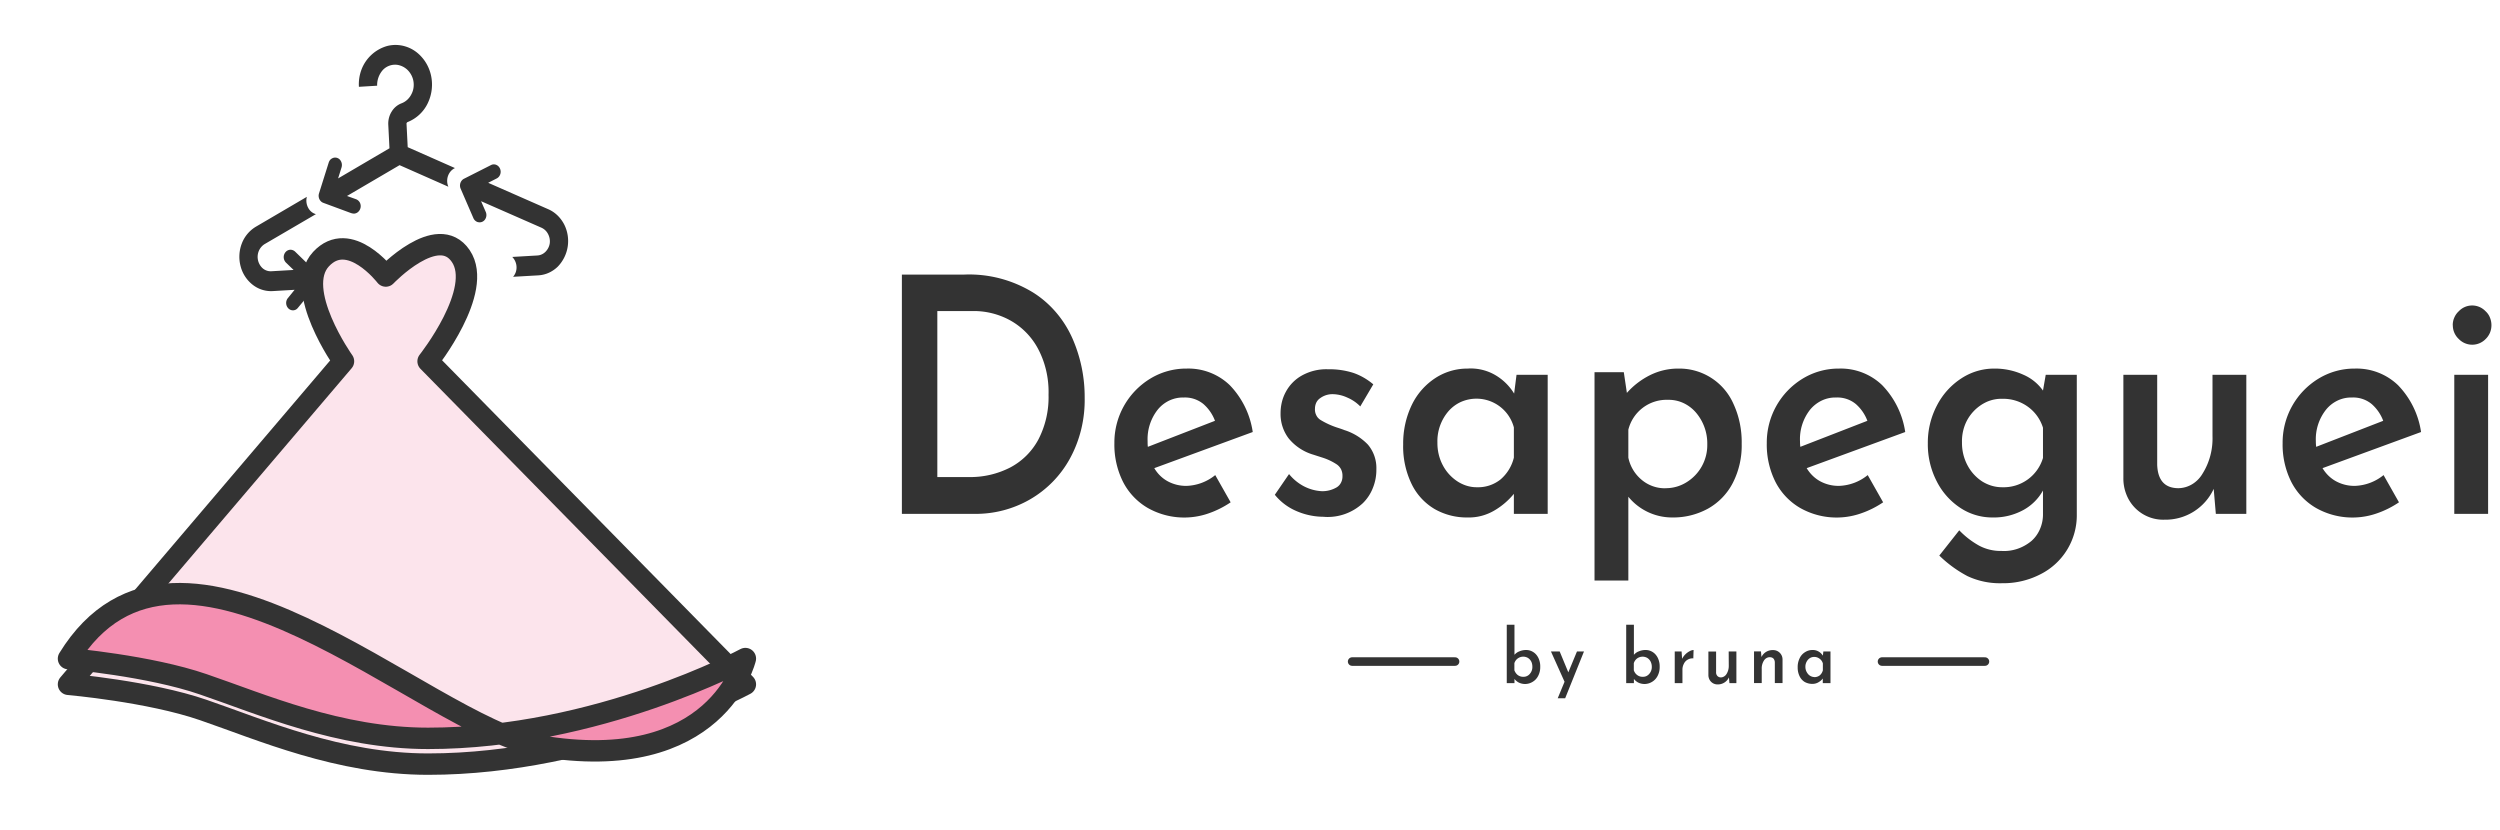 <svg xmlns="http://www.w3.org/2000/svg" width="292" height="97" fill="none"><defs/><path fill="#333" d="M178.25 75.92c.3 0 .58.08.83.24.26.16.46.4.6.68.15.32.23.67.22 1.03.01.38-.07.74-.24 1.07-.15.3-.38.54-.65.7a1.68 1.68 0 01-1.6.09c-.2-.1-.38-.25-.52-.43v.49h-.9v-6.82h.9v3.51c.16-.18.35-.32.57-.4a2 2 0 01.8-.16zm-.31 3.13a.93.93 0 00.74-.34 1.19 1.19 0 00.3-.84c0-.21-.04-.42-.13-.6a1.1 1.1 0 00-.38-.42 1.09 1.09 0 00-1.2.06c-.18.13-.32.32-.39.55v.83c.08.22.22.42.4.56.2.14.42.21.66.2zm6.25-2.96h.82l-2.2 5.47h-.87l.8-1.93-1.59-3.54h1.02l1.01 2.44 1.01-2.44zm8.01-.17c.3 0 .58.08.83.24.26.16.46.4.6.68.15.32.23.67.22 1.03.01.38-.07.74-.24 1.07-.15.3-.38.54-.65.7a1.68 1.68 0 01-1.6.09c-.2-.1-.38-.25-.52-.43v.49h-.9v-6.82h.9v3.51c.16-.18.35-.32.57-.4a2 2 0 01.8-.16zm-.31 3.13c.14 0 .27-.02.4-.08a1 1 0 00.34-.26 1.2 1.2 0 00.3-.84c0-.21-.05-.42-.14-.6a1.09 1.09 0 00-.38-.42 1.1 1.1 0 00-1.2.06c-.17.13-.31.32-.38.55v.83c.07.22.21.42.4.56.19.14.42.21.65.2zm4.58-2.1a2.05 2.05 0 01.9-.9c.14-.08.29-.12.44-.13l-.03.98c-.23-.02-.46.03-.66.15-.2.11-.35.28-.45.49-.1.2-.16.42-.16.66v1.59h-.9v-3.7h.8l.06.85zm5.44-.86h.9v3.7H202l-.06-.67a1.42 1.42 0 01-1.3.82 1.05 1.05 0 01-1.02-.67 1.14 1.14 0 01-.08-.44V76.1h.9v2.4a.6.6 0 00.15.45c.05.06.12.1.19.13s.14.04.22.04c.13 0 .26-.04.37-.11a.8.8 0 00.29-.29c.18-.29.27-.63.26-.99l-.01-1.63zm5.17-.16a1.09 1.09 0 011.12 1.1v2.75h-.9v-2.4a.74.74 0 00-.15-.45.57.57 0 00-.2-.13.77.77 0 00-.62.06.85.85 0 00-.3.29 1.7 1.7 0 00-.26.99v1.64h-.9v-3.7h.81l.06.66c.12-.25.31-.46.54-.6.25-.15.53-.22.8-.21zm5.9.16h.82v3.7h-.9v-.54c-.13.18-.3.32-.49.43-.22.14-.48.2-.73.2-.3 0-.6-.07-.88-.22a1.57 1.57 0 01-.6-.66 2.28 2.28 0 01-.23-1.06c-.01-.37.07-.73.23-1.06.14-.3.36-.54.62-.7.26-.17.56-.26.86-.26.24-.01.48.04.7.16.21.11.4.29.53.5l.06-.5zm-1.05 3c.22 0 .44-.07.62-.21.17-.15.3-.35.36-.59v-.8c-.06-.22-.2-.42-.38-.55a1.03 1.03 0 00-1.03-.13.98.98 0 00-.33.25 1.23 1.23 0 00-.3.83c0 .21.05.42.15.6.1.18.22.33.38.43.16.1.34.16.53.16z"/><path stroke="#333" stroke-linecap="round" d="M169.95 77.27h-12.02M231.84 77.27h-12.02"/><g filter="url(#filter0_d)"><path fill="#333" d="M102.34 58.02V30.07h7.3c2.8-.11 5.56.6 8 2.08 1.99 1.24 3.6 3.1 4.6 5.33a16.97 16.97 0 011.45 6.95c.05 2.52-.55 5-1.74 7.16a12.34 12.34 0 01-4.68 4.76 12.68 12.68 0 01-6.39 1.67h-8.54zm4.13-4.3h3.67A10.2 10.2 0 00115 52.6a7.9 7.9 0 003.29-3.28 10.72 10.72 0 001.18-5.2c.06-1.93-.38-3.84-1.29-5.5a8.18 8.18 0 00-3.28-3.25 8.81 8.81 0 00-4.11-1.04h-4.31v19.39zm29.12 1.03a5.6 5.6 0 003.35-1.26l1.8 3.18c-.8.54-1.67.98-2.57 1.29a8.63 8.63 0 01-7.11-.63 7.44 7.44 0 01-2.9-3.07 9.7 9.7 0 01-1-4.5 8.74 8.74 0 014.2-7.54 8.05 8.05 0 014.23-1.17 6.98 6.98 0 015.05 1.94 9.95 9.95 0 012.68 5.47l-11.5 4.22c.39.66.93 1.19 1.58 1.54a4.5 4.5 0 002.19.53zm-.32-10.32c-.57-.02-1.14.1-1.67.34-.53.25-1 .61-1.38 1.08a5.57 5.57 0 00-1.18 3.68c0 .22 0 .44.03.66l7.84-3.04a4.86 4.86 0 00-1.34-1.95 3.37 3.37 0 00-2.3-.77zm16.41 13.93a8.06 8.06 0 01-3.26-.67 6.54 6.54 0 01-2.52-1.9l1.66-2.42a5.57 5.57 0 001.72 1.42c.65.34 1.36.54 2.09.58.6.02 1.2-.13 1.74-.44.22-.13.4-.32.52-.56.12-.23.18-.5.17-.77.01-.28-.05-.55-.17-.8-.13-.24-.31-.44-.53-.58a6.78 6.78 0 00-1.57-.75l-1.12-.36a5.85 5.85 0 01-2.89-1.9 4.7 4.7 0 01-.95-2.94c0-.88.2-1.75.62-2.51a4.75 4.75 0 011.87-1.9c.94-.52 2-.77 3.05-.73 1-.02 1.99.12 2.95.42.85.29 1.64.75 2.34 1.34l-1.52 2.58c-.44-.45-.96-.8-1.53-1.04a4.23 4.23 0 00-1.64-.39 2.42 2.42 0 00-1.52.47c-.18.12-.34.3-.44.5-.1.21-.16.45-.16.69-.02.26.02.52.13.75.1.24.27.43.47.57.65.4 1.33.71 2.05.94.4.13.66.22.77.27a6.5 6.5 0 012.76 1.7 4.22 4.22 0 01.99 2.86 5.6 5.6 0 01-.4 2.18c-.26.68-.67 1.3-1.18 1.8a6.02 6.02 0 01-4.5 1.6zm22.45-16.58h3.64v16.24h-3.95v-2.34a8.42 8.42 0 01-2.2 1.9c-.97.59-2.08.89-3.2.86a7.55 7.55 0 01-3.85-.98 6.88 6.88 0 01-2.68-2.9 10.05 10.05 0 01-1-4.64c-.02-1.63.33-3.23 1.03-4.67a7.76 7.76 0 012.74-3.1 6.84 6.84 0 013.75-1.1 5.7 5.7 0 013.08.67 6.3 6.3 0 012.36 2.25l.28-2.19zm-4.62 13.13a4.2 4.2 0 002.74-.9 4.85 4.85 0 001.57-2.56v-3.53a4.52 4.52 0 00-6.17-2.98 4.3 4.3 0 00-1.46 1.08 5.37 5.37 0 00-1.3 3.67c-.01.93.2 1.84.63 2.65.4.77 1 1.42 1.7 1.88.69.45 1.48.7 2.29.69zm23.54-13.86a6.9 6.9 0 016.43 4.15c.66 1.44.98 3.03.95 4.64a9.58 9.58 0 01-1.04 4.57 7.24 7.24 0 01-2.9 3 8.42 8.42 0 01-4.18 1.03 6.6 6.6 0 01-5.12-2.42v9.79h-3.95V41.47h3.42l.36 2.42a8.96 8.96 0 012.7-2.07 7.35 7.35 0 013.33-.77zm-1.52 13.97c.85.01 1.68-.22 2.42-.67a5.08 5.08 0 002.46-4.43 5.56 5.56 0 00-1.33-3.74 4.39 4.39 0 00-1.49-1.12 4.07 4.07 0 00-1.77-.36 4.6 4.6 0 00-4.63 3.49v3.26a4.58 4.58 0 001.54 2.58 4.2 4.2 0 002.8 1zm20.26-.27a5.6 5.6 0 003.36-1.26l1.8 3.18c-.8.54-1.67.98-2.58 1.29a8.63 8.63 0 01-7.11-.63 7.44 7.44 0 01-2.9-3.07 9.7 9.7 0 01-1-4.5 8.74 8.74 0 014.2-7.54 8.05 8.05 0 014.23-1.17 6.98 6.98 0 015.05 1.94 9.95 9.95 0 012.69 5.47l-11.51 4.22c.4.66.94 1.19 1.59 1.54a4.5 4.5 0 002.18.53zm-.31-10.32c-.58-.02-1.15.1-1.67.34-.53.25-1 .61-1.39 1.08a5.56 5.56 0 00-1.18 3.68c0 .22.01.44.04.66l7.83-3.04a4.86 4.86 0 00-1.34-1.95 3.36 3.36 0 00-2.3-.77zm24.46-2.65h3.63v16.31a7.7 7.7 0 01-4.22 6.97 9.46 9.46 0 01-4.5 1.06 8.9 8.9 0 01-4.05-.83 14.2 14.2 0 01-3.29-2.4l2.33-2.95a9.83 9.83 0 002.3 1.78c.82.44 1.73.65 2.64.63 1.26.08 2.5-.34 3.5-1.17.43-.38.77-.86 1-1.41a4.3 4.3 0 00.34-1.75v-2.73a5.8 5.8 0 01-2.31 2.29c-1.12.6-2.34.89-3.59.86a6.75 6.75 0 01-3.77-1.13 8.05 8.05 0 01-2.75-3.11 9.4 9.4 0 01-1.03-4.4 9.34 9.34 0 011.08-4.47 8.25 8.25 0 012.86-3.15 6.96 6.96 0 013.8-1.13 8.01 8.01 0 013.4.71 5.46 5.46 0 012.31 1.86l.32-1.84zm-5.05 13.13a4.79 4.79 0 004.73-3.42v-3.53a4.75 4.75 0 00-1.77-2.46 4.91 4.91 0 00-2.96-.92c-.62-.02-1.24.1-1.82.35a4.95 4.95 0 00-2.59 2.77 5.3 5.3 0 00-.32 1.99c-.01.93.21 1.84.64 2.65.4.77 1 1.42 1.7 1.88.73.46 1.55.7 2.39.69zm24.53-13.13h3.95v16.24h-3.56l-.25-2.92a6.2 6.2 0 01-5.75 3.6 4.61 4.61 0 01-4.45-2.95 5.04 5.04 0 01-.35-1.92V41.78h3.95V52.3c.07 1.79.88 2.7 2.44 2.72.57 0 1.14-.16 1.64-.46.5-.3.93-.74 1.23-1.26.8-1.28 1.2-2.8 1.15-4.34v-7.18zm16.63 12.97a5.6 5.6 0 003.35-1.26l1.8 3.18c-.8.54-1.67.98-2.58 1.29a8.63 8.63 0 01-7.11-.63 7.44 7.44 0 01-2.9-3.07 9.7 9.7 0 01-1-4.5 8.74 8.74 0 014.2-7.54 8.05 8.05 0 014.24-1.17 6.98 6.98 0 015.04 1.94 9.94 9.94 0 012.69 5.47l-11.51 4.22c.4.66.94 1.19 1.59 1.54a4.5 4.5 0 002.19.53zm-.32-10.32c-.58-.02-1.15.1-1.67.34-.53.25-1 .61-1.38 1.08a5.56 5.56 0 00-1.19 3.68c0 .22.01.44.04.66l7.83-3.04a4.86 4.86 0 00-1.34-1.95 3.36 3.36 0 00-2.3-.77zm11.93-2.65h3.95v16.24h-3.95V41.78zm-.18-5.8c0-.3.06-.62.19-.9.12-.28.3-.53.52-.73a2.15 2.15 0 013.12 0c.22.2.4.45.51.73.12.29.18.6.18.9 0 .31-.06.62-.18.9-.12.27-.29.52-.5.72a2.18 2.18 0 01-3.13 0 2.17 2.17 0 01-.7-1.61z"/></g><g filter="url(#filter1_d)"><path fill="#333" d="M30.69 34.03a.91.91 0 01-.06-1.22l.78-.96-2.58.15a3.48 3.48 0 01-2.33-.75 4.02 4.02 0 01-1.4-2.16c-.23-.87-.18-1.8.14-2.64a3.9 3.9 0 011.63-1.96l5.97-3.5a1.78 1.78 0 00.28 1.48c.2.27.47.46.78.54l-5.99 3.5c-.26.16-.47.39-.62.67a1.81 1.81 0 00.31 2.08c.3.3.7.45 1.12.42l2.57-.15-.89-.86a.91.91 0 01-.06-1.21.78.78 0 01.55-.29c.21-.01.42.07.58.22l2.6 2.53a.91.91 0 01.06 1.22l-2.33 2.81a.78.78 0 01-.24.21.72.72 0 01-.6.04.78.78 0 01-.27-.17zm26.24-3.7a1.66 1.66 0 00.4-1.18 1.74 1.74 0 00-.5-1.14l2.94-.17c.35-.02.68-.17.94-.43.26-.26.44-.6.5-.98.05-.38-.02-.76-.2-1.1a1.6 1.6 0 00-.76-.73l-7.06-3.1.54 1.24a.91.91 0 01-.12.95.79.79 0 01-.25.2c-.2.1-.42.1-.62.03a.83.83 0 01-.45-.45l-1.49-3.44a.93.93 0 01.14-.95.8.8 0 01.25-.2l3.16-1.6a.72.72 0 01.6-.03.8.8 0 01.37.3.91.91 0 01.04.96.82.82 0 01-.34.33l-1 .51 7.07 3.11c.77.35 1.4.97 1.81 1.76a4.3 4.3 0 01-.76 4.93c-.62.6-1.41.96-2.25 1.01l-2.96.17zm-18.87-7.42l-3.3-1.22a.78.78 0 01-.27-.17.92.92 0 01-.23-.93L35.39 17c.03-.11.09-.21.15-.3a.78.78 0 01.25-.2.74.74 0 01.88.12.94.94 0 01.22.94l-.4 1.28 6-3.52-.14-2.78c-.02-.54.12-1.07.4-1.51.27-.45.68-.78 1.14-.96.51-.19.93-.58 1.18-1.1.26-.5.32-1.1.18-1.67a2.45 2.45 0 00-.65-1.13c-.31-.3-.7-.5-1.1-.58a1.96 1.96 0 00-1.77.57 2.66 2.66 0 00-.68 1.85l-2.13.13c-.04-.69.06-1.37.3-2.01a4.54 4.54 0 013.01-2.76 3.93 3.93 0 012.17.07c.7.22 1.34.64 1.85 1.22.51.57.88 1.27 1.07 2.05a5.01 5.01 0 01-.36 3.35 4.4 4.4 0 01-2.36 2.2.19.19 0 00-.07.06.21.21 0 00-.05.09l.14 2.78 5.52 2.44c-.28.13-.52.35-.68.63a1.74 1.74 0 00-.09 1.55l-5.7-2.52-6.14 3.6 1.06.38a.85.85 0 01.46.43.91.91 0 01-.24 1.07.77.77 0 01-.44.18c-.1 0-.2-.01-.3-.05z"/></g><g filter="url(#filter2_d)"><path fill="#FCE4EC" stroke="#333" stroke-linecap="square" stroke-linejoin="round" stroke-width="2.5" d="M40.12 39.2L8 76.93s9.44.82 15.75 3c6.73 2.31 15.83 6.32 26.25 6.32 19.77 0 37.06-9.32 37.06-9.32L50 39.2s6.55-8.26 3.82-12.29c-2.72-4.02-8.76 2.33-8.76 2.33s-4.26-5.54-7.57-1.97c-3.3 3.58 2.63 11.93 2.63 11.93z"/></g><path fill="#F48FB1" stroke="#333" stroke-linecap="square" stroke-linejoin="round" stroke-width="2.5" d="M8 76.93s9.44.82 15.75 3C30.5 82.23 39.6 86.24 50 86.24c19.77 0 37.06-9.32 37.06-9.32S83.84 90.7 62.9 87.1C49.7 84.84 20.92 55.96 8 76.93z"/><defs><filter id="filter0_d" width="189.66" height="39.06" x="102.34" y="30.06" color-interpolation-filters="sRGB" filterUnits="userSpaceOnUse"><feFlood flood-opacity="0" result="BackgroundImageFix"/><feColorMatrix in="SourceAlpha" result="hardAlpha" values="0 0 0 0 0 0 0 0 0 0 0 0 0 0 0 0 0 0 127 0"/><feOffset dx="3" dy="2"/><feGaussianBlur stdDeviation=".5"/><feColorMatrix values="0 0 0 0 0.957 0 0 0 0 0.561 0 0 0 0 0.694 0 0 0 0.749 0"/><feBlend in2="BackgroundImageFix" result="effect1_dropShadow"/><feBlend in="SourceGraphic" in2="effect1_dropShadow" result="shape"/></filter><filter id="filter1_d" width="42.41" height="33.99" x="24.96" y="3.26" color-interpolation-filters="sRGB" filterUnits="userSpaceOnUse"><feFlood flood-opacity="0" result="BackgroundImageFix"/><feColorMatrix in="SourceAlpha" result="hardAlpha" values="0 0 0 0 0 0 0 0 0 0 0 0 0 0 0 0 0 0 127 0"/><feOffset dx="3" dy="2"/><feGaussianBlur stdDeviation=".5"/><feColorMatrix values="0 0 0 0 0.988 0 0 0 0 0.894 0 0 0 0 0.925 0 0 0 1 0"/><feBlend in2="BackgroundImageFix" result="effect1_dropShadow"/><feBlend in="SourceGraphic" in2="effect1_dropShadow" result="shape"/></filter><filter id="filter2_d" width="93.56" height="75.17" x=".75" y="21.33" color-interpolation-filters="sRGB" filterUnits="userSpaceOnUse"><feFlood flood-opacity="0" result="BackgroundImageFix"/><feColorMatrix in="SourceAlpha" result="hardAlpha" values="0 0 0 0 0 0 0 0 0 0 0 0 0 0 0 0 0 0 127 0"/><feOffset dy="3"/><feGaussianBlur stdDeviation="3"/><feColorMatrix values="0 0 0 0 0.2 0 0 0 0 0.2 0 0 0 0 0.2 0 0 0 0.749 0"/><feBlend in2="BackgroundImageFix" result="effect1_dropShadow"/><feBlend in="SourceGraphic" in2="effect1_dropShadow" result="shape"/></filter></defs></svg>